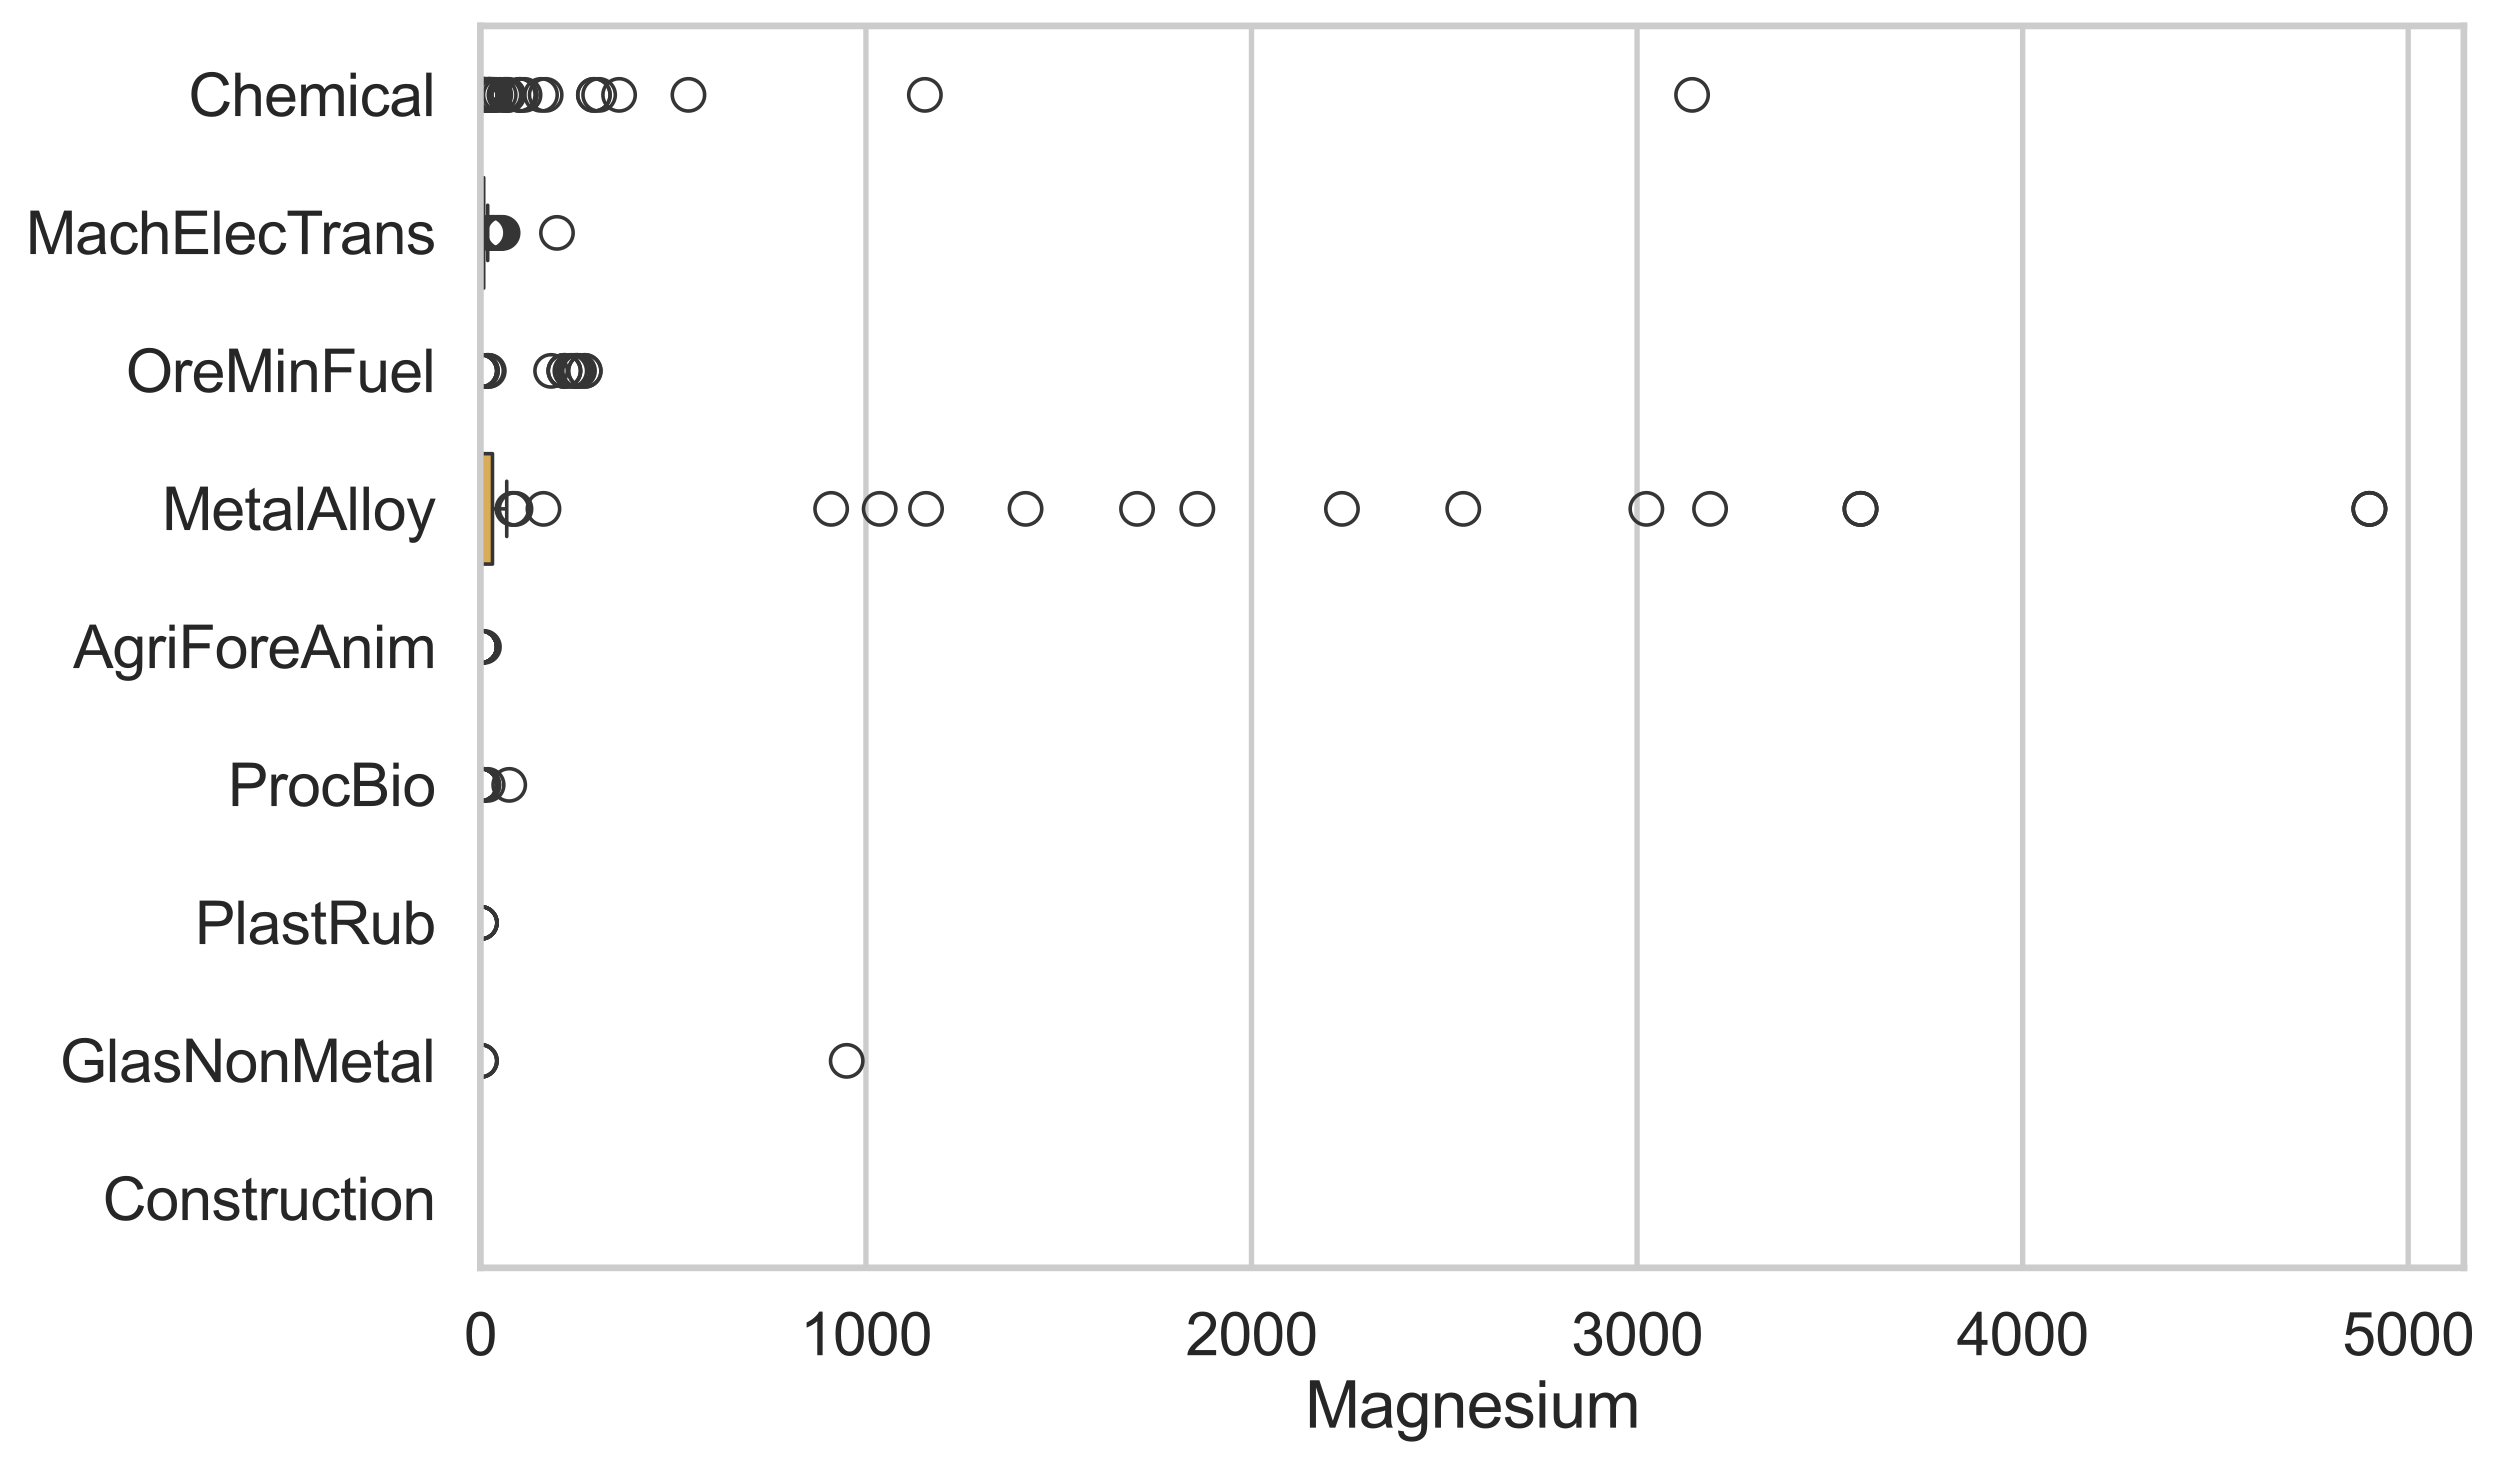 <?xml version="1.0" encoding="utf-8" standalone="no"?>
<!DOCTYPE svg PUBLIC "-//W3C//DTD SVG 1.1//EN"
  "http://www.w3.org/Graphics/SVG/1.1/DTD/svg11.dtd">
<svg xmlns:xlink="http://www.w3.org/1999/xlink" width="695.781pt" height="408.322pt" viewBox="0 0 695.781 408.322" xmlns="http://www.w3.org/2000/svg" version="1.1">
 <defs>
  <style type="text/css">*{stroke-linejoin: round; stroke-linecap: butt}</style>
 </defs>
 <g id="figure_1">
  <g id="patch_1">
   <path d="M 0 408.322 
L 695.781 408.322 
L 695.781 0 
L 0 0 
z
" style="fill: #ffffff"/>
  </g>
  <g id="axes_1">
   <g id="patch_2">
    <path d="M 133.697 352.86 
L 685.729 352.86 
L 685.729 7.2 
L 133.697 7.2 
z
" style="fill: #ffffff"/>
   </g>
   <g id="matplotlib.axis_1">
    <g id="xtick_1">
     <g id="line2d_1">
      <path d="M 133.697 352.86 
L 133.697 7.2 
" clip-path="url(#p4dc72281b5)" style="fill: none; stroke: #cccccc; stroke-width: 1.5; stroke-linecap: round"/>
     </g>
     <g id="text_1">
      <!-- 0 -->
      <g style="fill: #262626" transform="translate(129.109 377.17) scale(0.165 -0.165)">
       <defs>
        <path id="ArialMT-30" d="M 266 2259 
Q 266 3072 433 3567 
Q 600 4063 929 4331 
Q 1259 4600 1759 4600 
Q 2128 4600 2406 4451 
Q 2684 4303 2865 4023 
Q 3047 3744 3150 3342 
Q 3253 2941 3253 2259 
Q 3253 1453 3087 958 
Q 2922 463 2592 192 
Q 2263 -78 1759 -78 
Q 1097 -78 719 397 
Q 266 969 266 2259 
z
M 844 2259 
Q 844 1131 1108 757 
Q 1372 384 1759 384 
Q 2147 384 2411 759 
Q 2675 1134 2675 2259 
Q 2675 3391 2411 3762 
Q 2147 4134 1753 4134 
Q 1366 4134 1134 3806 
Q 844 3388 844 2259 
z
" transform="scale(0.016)"/>
       </defs>
       <use xlink:href="#ArialMT-30"/>
      </g>
     </g>
    </g>
    <g id="xtick_2">
     <g id="line2d_2">
      <path d="M 241.003 352.86 
L 241.003 7.2 
" clip-path="url(#p4dc72281b5)" style="fill: none; stroke: #cccccc; stroke-width: 1.5; stroke-linecap: round"/>
     </g>
     <g id="text_2">
      <!-- 1000 -->
      <g style="fill: #262626" transform="translate(222.652 377.17) scale(0.165 -0.165)">
       <defs>
        <path id="ArialMT-31" d="M 2384 0 
L 1822 0 
L 1822 3584 
Q 1619 3391 1289 3197 
Q 959 3003 697 2906 
L 697 3450 
Q 1169 3672 1522 3987 
Q 1875 4303 2022 4600 
L 2384 4600 
L 2384 0 
z
" transform="scale(0.016)"/>
       </defs>
       <use xlink:href="#ArialMT-31"/>
       <use xlink:href="#ArialMT-30" transform="translate(55.615 0)"/>
       <use xlink:href="#ArialMT-30" transform="translate(111.23 0)"/>
       <use xlink:href="#ArialMT-30" transform="translate(166.846 0)"/>
      </g>
     </g>
    </g>
    <g id="xtick_3">
     <g id="line2d_3">
      <path d="M 348.31 352.86 
L 348.31 7.2 
" clip-path="url(#p4dc72281b5)" style="fill: none; stroke: #cccccc; stroke-width: 1.5; stroke-linecap: round"/>
     </g>
     <g id="text_3">
      <!-- 2000 -->
      <g style="fill: #262626" transform="translate(329.959 377.17) scale(0.165 -0.165)">
       <defs>
        <path id="ArialMT-32" d="M 3222 541 
L 3222 0 
L 194 0 
Q 188 203 259 391 
Q 375 700 629 1000 
Q 884 1300 1366 1694 
Q 2113 2306 2375 2664 
Q 2638 3022 2638 3341 
Q 2638 3675 2398 3904 
Q 2159 4134 1775 4134 
Q 1369 4134 1125 3890 
Q 881 3647 878 3216 
L 300 3275 
Q 359 3922 746 4261 
Q 1134 4600 1788 4600 
Q 2447 4600 2831 4234 
Q 3216 3869 3216 3328 
Q 3216 3053 3103 2787 
Q 2991 2522 2730 2228 
Q 2469 1934 1863 1422 
Q 1356 997 1212 845 
Q 1069 694 975 541 
L 3222 541 
z
" transform="scale(0.016)"/>
       </defs>
       <use xlink:href="#ArialMT-32"/>
       <use xlink:href="#ArialMT-30" transform="translate(55.615 0)"/>
       <use xlink:href="#ArialMT-30" transform="translate(111.23 0)"/>
       <use xlink:href="#ArialMT-30" transform="translate(166.846 0)"/>
      </g>
     </g>
    </g>
    <g id="xtick_4">
     <g id="line2d_4">
      <path d="M 455.616 352.86 
L 455.616 7.2 
" clip-path="url(#p4dc72281b5)" style="fill: none; stroke: #cccccc; stroke-width: 1.5; stroke-linecap: round"/>
     </g>
     <g id="text_4">
      <!-- 3000 -->
      <g style="fill: #262626" transform="translate(437.265 377.17) scale(0.165 -0.165)">
       <defs>
        <path id="ArialMT-33" d="M 269 1209 
L 831 1284 
Q 928 806 1161 595 
Q 1394 384 1728 384 
Q 2125 384 2398 659 
Q 2672 934 2672 1341 
Q 2672 1728 2419 1979 
Q 2166 2231 1775 2231 
Q 1616 2231 1378 2169 
L 1441 2663 
Q 1497 2656 1531 2656 
Q 1891 2656 2178 2843 
Q 2466 3031 2466 3422 
Q 2466 3731 2256 3934 
Q 2047 4138 1716 4138 
Q 1388 4138 1169 3931 
Q 950 3725 888 3313 
L 325 3413 
Q 428 3978 793 4289 
Q 1159 4600 1703 4600 
Q 2078 4600 2393 4439 
Q 2709 4278 2876 4000 
Q 3044 3722 3044 3409 
Q 3044 3113 2884 2869 
Q 2725 2625 2413 2481 
Q 2819 2388 3044 2092 
Q 3269 1797 3269 1353 
Q 3269 753 2831 336 
Q 2394 -81 1725 -81 
Q 1122 -81 723 278 
Q 325 638 269 1209 
z
" transform="scale(0.016)"/>
       </defs>
       <use xlink:href="#ArialMT-33"/>
       <use xlink:href="#ArialMT-30" transform="translate(55.615 0)"/>
       <use xlink:href="#ArialMT-30" transform="translate(111.23 0)"/>
       <use xlink:href="#ArialMT-30" transform="translate(166.846 0)"/>
      </g>
     </g>
    </g>
    <g id="xtick_5">
     <g id="line2d_5">
      <path d="M 562.923 352.86 
L 562.923 7.2 
" clip-path="url(#p4dc72281b5)" style="fill: none; stroke: #cccccc; stroke-width: 1.5; stroke-linecap: round"/>
     </g>
     <g id="text_5">
      <!-- 4000 -->
      <g style="fill: #262626" transform="translate(544.572 377.17) scale(0.165 -0.165)">
       <defs>
        <path id="ArialMT-34" d="M 2069 0 
L 2069 1097 
L 81 1097 
L 81 1613 
L 2172 4581 
L 2631 4581 
L 2631 1613 
L 3250 1613 
L 3250 1097 
L 2631 1097 
L 2631 0 
L 2069 0 
z
M 2069 1613 
L 2069 3678 
L 634 1613 
L 2069 1613 
z
" transform="scale(0.016)"/>
       </defs>
       <use xlink:href="#ArialMT-34"/>
       <use xlink:href="#ArialMT-30" transform="translate(55.615 0)"/>
       <use xlink:href="#ArialMT-30" transform="translate(111.23 0)"/>
       <use xlink:href="#ArialMT-30" transform="translate(166.846 0)"/>
      </g>
     </g>
    </g>
    <g id="xtick_6">
     <g id="line2d_6">
      <path d="M 670.23 352.86 
L 670.23 7.2 
" clip-path="url(#p4dc72281b5)" style="fill: none; stroke: #cccccc; stroke-width: 1.5; stroke-linecap: round"/>
     </g>
     <g id="text_6">
      <!-- 5000 -->
      <g style="fill: #262626" transform="translate(651.878 377.17) scale(0.165 -0.165)">
       <defs>
        <path id="ArialMT-35" d="M 266 1200 
L 856 1250 
Q 922 819 1161 601 
Q 1400 384 1738 384 
Q 2144 384 2425 690 
Q 2706 997 2706 1503 
Q 2706 1984 2436 2262 
Q 2166 2541 1728 2541 
Q 1456 2541 1237 2417 
Q 1019 2294 894 2097 
L 366 2166 
L 809 4519 
L 3088 4519 
L 3088 3981 
L 1259 3981 
L 1013 2750 
Q 1425 3038 1878 3038 
Q 2478 3038 2890 2622 
Q 3303 2206 3303 1553 
Q 3303 931 2941 478 
Q 2500 -78 1738 -78 
Q 1113 -78 717 272 
Q 322 622 266 1200 
z
" transform="scale(0.016)"/>
       </defs>
       <use xlink:href="#ArialMT-35"/>
       <use xlink:href="#ArialMT-30" transform="translate(55.615 0)"/>
       <use xlink:href="#ArialMT-30" transform="translate(111.23 0)"/>
       <use xlink:href="#ArialMT-30" transform="translate(166.846 0)"/>
      </g>
     </g>
    </g>
    <g id="text_7">
     <!-- Magnesium -->
     <g style="fill: #262626" transform="translate(363.196 397.334) scale(0.18 -0.18)">
      <defs>
       <path id="ArialMT-4d" d="M 475 0 
L 475 4581 
L 1388 4581 
L 2472 1338 
Q 2622 884 2691 659 
Q 2769 909 2934 1394 
L 4031 4581 
L 4847 4581 
L 4847 0 
L 4263 0 
L 4263 3834 
L 2931 0 
L 2384 0 
L 1059 3900 
L 1059 0 
L 475 0 
z
" transform="scale(0.016)"/>
       <path id="ArialMT-61" d="M 2588 409 
Q 2275 144 1986 34 
Q 1697 -75 1366 -75 
Q 819 -75 525 192 
Q 231 459 231 875 
Q 231 1119 342 1320 
Q 453 1522 633 1644 
Q 813 1766 1038 1828 
Q 1203 1872 1538 1913 
Q 2219 1994 2541 2106 
Q 2544 2222 2544 2253 
Q 2544 2597 2384 2738 
Q 2169 2928 1744 2928 
Q 1347 2928 1158 2789 
Q 969 2650 878 2297 
L 328 2372 
Q 403 2725 575 2942 
Q 747 3159 1072 3276 
Q 1397 3394 1825 3394 
Q 2250 3394 2515 3294 
Q 2781 3194 2906 3042 
Q 3031 2891 3081 2659 
Q 3109 2516 3109 2141 
L 3109 1391 
Q 3109 606 3145 398 
Q 3181 191 3288 0 
L 2700 0 
Q 2613 175 2588 409 
z
M 2541 1666 
Q 2234 1541 1622 1453 
Q 1275 1403 1131 1340 
Q 988 1278 909 1158 
Q 831 1038 831 891 
Q 831 666 1001 516 
Q 1172 366 1500 366 
Q 1825 366 2078 508 
Q 2331 650 2450 897 
Q 2541 1088 2541 1459 
L 2541 1666 
z
" transform="scale(0.016)"/>
       <path id="ArialMT-67" d="M 319 -275 
L 866 -356 
Q 900 -609 1056 -725 
Q 1266 -881 1628 -881 
Q 2019 -881 2231 -725 
Q 2444 -569 2519 -288 
Q 2563 -116 2559 434 
Q 2191 0 1641 0 
Q 956 0 581 494 
Q 206 988 206 1678 
Q 206 2153 378 2554 
Q 550 2956 876 3175 
Q 1203 3394 1644 3394 
Q 2231 3394 2613 2919 
L 2613 3319 
L 3131 3319 
L 3131 450 
Q 3131 -325 2973 -648 
Q 2816 -972 2473 -1159 
Q 2131 -1347 1631 -1347 
Q 1038 -1347 672 -1080 
Q 306 -813 319 -275 
z
M 784 1719 
Q 784 1066 1043 766 
Q 1303 466 1694 466 
Q 2081 466 2343 764 
Q 2606 1063 2606 1700 
Q 2606 2309 2336 2618 
Q 2066 2928 1684 2928 
Q 1309 2928 1046 2623 
Q 784 2319 784 1719 
z
" transform="scale(0.016)"/>
       <path id="ArialMT-6e" d="M 422 0 
L 422 3319 
L 928 3319 
L 928 2847 
Q 1294 3394 1984 3394 
Q 2284 3394 2536 3286 
Q 2788 3178 2913 3003 
Q 3038 2828 3088 2588 
Q 3119 2431 3119 2041 
L 3119 0 
L 2556 0 
L 2556 2019 
Q 2556 2363 2490 2533 
Q 2425 2703 2258 2804 
Q 2091 2906 1866 2906 
Q 1506 2906 1245 2678 
Q 984 2450 984 1813 
L 984 0 
L 422 0 
z
" transform="scale(0.016)"/>
       <path id="ArialMT-65" d="M 2694 1069 
L 3275 997 
Q 3138 488 2766 206 
Q 2394 -75 1816 -75 
Q 1088 -75 661 373 
Q 234 822 234 1631 
Q 234 2469 665 2931 
Q 1097 3394 1784 3394 
Q 2450 3394 2872 2941 
Q 3294 2488 3294 1666 
Q 3294 1616 3291 1516 
L 816 1516 
Q 847 969 1125 678 
Q 1403 388 1819 388 
Q 2128 388 2347 550 
Q 2566 713 2694 1069 
z
M 847 1978 
L 2700 1978 
Q 2663 2397 2488 2606 
Q 2219 2931 1791 2931 
Q 1403 2931 1139 2672 
Q 875 2413 847 1978 
z
" transform="scale(0.016)"/>
       <path id="ArialMT-73" d="M 197 991 
L 753 1078 
Q 800 744 1014 566 
Q 1228 388 1613 388 
Q 2000 388 2187 545 
Q 2375 703 2375 916 
Q 2375 1106 2209 1216 
Q 2094 1291 1634 1406 
Q 1016 1563 777 1677 
Q 538 1791 414 1992 
Q 291 2194 291 2438 
Q 291 2659 392 2848 
Q 494 3038 669 3163 
Q 800 3259 1026 3326 
Q 1253 3394 1513 3394 
Q 1903 3394 2198 3281 
Q 2494 3169 2634 2976 
Q 2775 2784 2828 2463 
L 2278 2388 
Q 2241 2644 2061 2787 
Q 1881 2931 1553 2931 
Q 1166 2931 1000 2803 
Q 834 2675 834 2503 
Q 834 2394 903 2306 
Q 972 2216 1119 2156 
Q 1203 2125 1616 2013 
Q 2213 1853 2448 1751 
Q 2684 1650 2818 1456 
Q 2953 1263 2953 975 
Q 2953 694 2789 445 
Q 2625 197 2315 61 
Q 2006 -75 1616 -75 
Q 969 -75 630 194 
Q 291 463 197 991 
z
" transform="scale(0.016)"/>
       <path id="ArialMT-69" d="M 425 3934 
L 425 4581 
L 988 4581 
L 988 3934 
L 425 3934 
z
M 425 0 
L 425 3319 
L 988 3319 
L 988 0 
L 425 0 
z
" transform="scale(0.016)"/>
       <path id="ArialMT-75" d="M 2597 0 
L 2597 488 
Q 2209 -75 1544 -75 
Q 1250 -75 995 37 
Q 741 150 617 320 
Q 494 491 444 738 
Q 409 903 409 1263 
L 409 3319 
L 972 3319 
L 972 1478 
Q 972 1038 1006 884 
Q 1059 663 1231 536 
Q 1403 409 1656 409 
Q 1909 409 2131 539 
Q 2353 669 2445 892 
Q 2538 1116 2538 1541 
L 2538 3319 
L 3100 3319 
L 3100 0 
L 2597 0 
z
" transform="scale(0.016)"/>
       <path id="ArialMT-6d" d="M 422 0 
L 422 3319 
L 925 3319 
L 925 2853 
Q 1081 3097 1340 3245 
Q 1600 3394 1931 3394 
Q 2300 3394 2536 3241 
Q 2772 3088 2869 2813 
Q 3263 3394 3894 3394 
Q 4388 3394 4653 3120 
Q 4919 2847 4919 2278 
L 4919 0 
L 4359 0 
L 4359 2091 
Q 4359 2428 4304 2576 
Q 4250 2725 4106 2815 
Q 3963 2906 3769 2906 
Q 3419 2906 3187 2673 
Q 2956 2441 2956 1928 
L 2956 0 
L 2394 0 
L 2394 2156 
Q 2394 2531 2256 2718 
Q 2119 2906 1806 2906 
Q 1569 2906 1367 2781 
Q 1166 2656 1075 2415 
Q 984 2175 984 1722 
L 984 0 
L 422 0 
z
" transform="scale(0.016)"/>
      </defs>
      <use xlink:href="#ArialMT-4d"/>
      <use xlink:href="#ArialMT-61" transform="translate(83.301 0)"/>
      <use xlink:href="#ArialMT-67" transform="translate(138.916 0)"/>
      <use xlink:href="#ArialMT-6e" transform="translate(194.531 0)"/>
      <use xlink:href="#ArialMT-65" transform="translate(250.146 0)"/>
      <use xlink:href="#ArialMT-73" transform="translate(305.762 0)"/>
      <use xlink:href="#ArialMT-69" transform="translate(355.762 0)"/>
      <use xlink:href="#ArialMT-75" transform="translate(377.979 0)"/>
      <use xlink:href="#ArialMT-6d" transform="translate(433.594 0)"/>
     </g>
    </g>
   </g>
   <g id="matplotlib.axis_2">
    <g id="ytick_1">
     <g id="text_8">
      <!-- Chemical -->
      <g style="fill: #262626" transform="translate(52.428 32.309) scale(0.165 -0.165)">
       <defs>
        <path id="ArialMT-43" d="M 3763 1606 
L 4369 1453 
Q 4178 706 3683 314 
Q 3188 -78 2472 -78 
Q 1731 -78 1267 223 
Q 803 525 561 1097 
Q 319 1669 319 2325 
Q 319 3041 592 3573 
Q 866 4106 1370 4382 
Q 1875 4659 2481 4659 
Q 3169 4659 3637 4309 
Q 4106 3959 4291 3325 
L 3694 3184 
Q 3534 3684 3231 3912 
Q 2928 4141 2469 4141 
Q 1941 4141 1586 3887 
Q 1231 3634 1087 3207 
Q 944 2781 944 2328 
Q 944 1744 1114 1308 
Q 1284 872 1643 656 
Q 2003 441 2422 441 
Q 2931 441 3284 734 
Q 3638 1028 3763 1606 
z
" transform="scale(0.016)"/>
        <path id="ArialMT-68" d="M 422 0 
L 422 4581 
L 984 4581 
L 984 2938 
Q 1378 3394 1978 3394 
Q 2347 3394 2619 3248 
Q 2891 3103 3008 2847 
Q 3125 2591 3125 2103 
L 3125 0 
L 2563 0 
L 2563 2103 
Q 2563 2525 2380 2717 
Q 2197 2909 1863 2909 
Q 1613 2909 1392 2779 
Q 1172 2650 1078 2428 
Q 984 2206 984 1816 
L 984 0 
L 422 0 
z
" transform="scale(0.016)"/>
        <path id="ArialMT-63" d="M 2588 1216 
L 3141 1144 
Q 3050 572 2676 248 
Q 2303 -75 1759 -75 
Q 1078 -75 664 370 
Q 250 816 250 1647 
Q 250 2184 428 2587 
Q 606 2991 970 3192 
Q 1334 3394 1763 3394 
Q 2303 3394 2647 3120 
Q 2991 2847 3088 2344 
L 2541 2259 
Q 2463 2594 2264 2762 
Q 2066 2931 1784 2931 
Q 1359 2931 1093 2626 
Q 828 2322 828 1663 
Q 828 994 1084 691 
Q 1341 388 1753 388 
Q 2084 388 2306 591 
Q 2528 794 2588 1216 
z
" transform="scale(0.016)"/>
        <path id="ArialMT-6c" d="M 409 0 
L 409 4581 
L 972 4581 
L 972 0 
L 409 0 
z
" transform="scale(0.016)"/>
       </defs>
       <use xlink:href="#ArialMT-43"/>
       <use xlink:href="#ArialMT-68" transform="translate(72.217 0)"/>
       <use xlink:href="#ArialMT-65" transform="translate(127.832 0)"/>
       <use xlink:href="#ArialMT-6d" transform="translate(183.447 0)"/>
       <use xlink:href="#ArialMT-69" transform="translate(266.748 0)"/>
       <use xlink:href="#ArialMT-63" transform="translate(288.965 0)"/>
       <use xlink:href="#ArialMT-61" transform="translate(338.965 0)"/>
       <use xlink:href="#ArialMT-6c" transform="translate(394.58 0)"/>
      </g>
     </g>
    </g>
    <g id="ytick_2">
     <g id="text_9">
      <!-- MachElecTrans -->
      <g style="fill: #262626" transform="translate(7.2 70.715) scale(0.165 -0.165)">
       <defs>
        <path id="ArialMT-45" d="M 506 0 
L 506 4581 
L 3819 4581 
L 3819 4041 
L 1113 4041 
L 1113 2638 
L 3647 2638 
L 3647 2100 
L 1113 2100 
L 1113 541 
L 3925 541 
L 3925 0 
L 506 0 
z
" transform="scale(0.016)"/>
        <path id="ArialMT-54" d="M 1659 0 
L 1659 4041 
L 150 4041 
L 150 4581 
L 3781 4581 
L 3781 4041 
L 2266 4041 
L 2266 0 
L 1659 0 
z
" transform="scale(0.016)"/>
        <path id="ArialMT-72" d="M 416 0 
L 416 3319 
L 922 3319 
L 922 2816 
Q 1116 3169 1280 3281 
Q 1444 3394 1641 3394 
Q 1925 3394 2219 3213 
L 2025 2691 
Q 1819 2813 1613 2813 
Q 1428 2813 1281 2702 
Q 1134 2591 1072 2394 
Q 978 2094 978 1738 
L 978 0 
L 416 0 
z
" transform="scale(0.016)"/>
       </defs>
       <use xlink:href="#ArialMT-4d"/>
       <use xlink:href="#ArialMT-61" transform="translate(83.301 0)"/>
       <use xlink:href="#ArialMT-63" transform="translate(138.916 0)"/>
       <use xlink:href="#ArialMT-68" transform="translate(188.916 0)"/>
       <use xlink:href="#ArialMT-45" transform="translate(244.531 0)"/>
       <use xlink:href="#ArialMT-6c" transform="translate(311.23 0)"/>
       <use xlink:href="#ArialMT-65" transform="translate(333.447 0)"/>
       <use xlink:href="#ArialMT-63" transform="translate(389.062 0)"/>
       <use xlink:href="#ArialMT-54" transform="translate(439.062 0)"/>
       <use xlink:href="#ArialMT-72" transform="translate(496.396 0)"/>
       <use xlink:href="#ArialMT-61" transform="translate(529.697 0)"/>
       <use xlink:href="#ArialMT-6e" transform="translate(585.312 0)"/>
       <use xlink:href="#ArialMT-73" transform="translate(640.928 0)"/>
      </g>
     </g>
    </g>
    <g id="ytick_3">
     <g id="text_10">
      <!-- OreMinFuel -->
      <g style="fill: #262626" transform="translate(35.013 109.122) scale(0.165 -0.165)">
       <defs>
        <path id="ArialMT-4f" d="M 309 2231 
Q 309 3372 921 4017 
Q 1534 4663 2503 4663 
Q 3138 4663 3647 4359 
Q 4156 4056 4423 3514 
Q 4691 2972 4691 2284 
Q 4691 1588 4409 1038 
Q 4128 488 3612 205 
Q 3097 -78 2500 -78 
Q 1853 -78 1343 234 
Q 834 547 571 1087 
Q 309 1628 309 2231 
z
M 934 2222 
Q 934 1394 1379 917 
Q 1825 441 2497 441 
Q 3181 441 3623 922 
Q 4066 1403 4066 2288 
Q 4066 2847 3877 3264 
Q 3688 3681 3323 3911 
Q 2959 4141 2506 4141 
Q 1863 4141 1398 3698 
Q 934 3256 934 2222 
z
" transform="scale(0.016)"/>
        <path id="ArialMT-46" d="M 525 0 
L 525 4581 
L 3616 4581 
L 3616 4041 
L 1131 4041 
L 1131 2622 
L 3281 2622 
L 3281 2081 
L 1131 2081 
L 1131 0 
L 525 0 
z
" transform="scale(0.016)"/>
       </defs>
       <use xlink:href="#ArialMT-4f"/>
       <use xlink:href="#ArialMT-72" transform="translate(77.783 0)"/>
       <use xlink:href="#ArialMT-65" transform="translate(111.084 0)"/>
       <use xlink:href="#ArialMT-4d" transform="translate(166.699 0)"/>
       <use xlink:href="#ArialMT-69" transform="translate(250 0)"/>
       <use xlink:href="#ArialMT-6e" transform="translate(272.217 0)"/>
       <use xlink:href="#ArialMT-46" transform="translate(327.832 0)"/>
       <use xlink:href="#ArialMT-75" transform="translate(388.916 0)"/>
       <use xlink:href="#ArialMT-65" transform="translate(444.531 0)"/>
       <use xlink:href="#ArialMT-6c" transform="translate(500.146 0)"/>
      </g>
     </g>
    </g>
    <g id="ytick_4">
     <g id="text_11">
      <!-- MetalAlloy -->
      <g style="fill: #262626" transform="translate(45.088 147.529) scale(0.165 -0.165)">
       <defs>
        <path id="ArialMT-74" d="M 1650 503 
L 1731 6 
Q 1494 -44 1306 -44 
Q 1000 -44 831 53 
Q 663 150 594 308 
Q 525 466 525 972 
L 525 2881 
L 113 2881 
L 113 3319 
L 525 3319 
L 525 4141 
L 1084 4478 
L 1084 3319 
L 1650 3319 
L 1650 2881 
L 1084 2881 
L 1084 941 
Q 1084 700 1114 631 
Q 1144 563 1211 522 
Q 1278 481 1403 481 
Q 1497 481 1650 503 
z
" transform="scale(0.016)"/>
        <path id="ArialMT-41" d="M -9 0 
L 1750 4581 
L 2403 4581 
L 4278 0 
L 3588 0 
L 3053 1388 
L 1138 1388 
L 634 0 
L -9 0 
z
M 1313 1881 
L 2866 1881 
L 2388 3150 
Q 2169 3728 2063 4100 
Q 1975 3659 1816 3225 
L 1313 1881 
z
" transform="scale(0.016)"/>
        <path id="ArialMT-6f" d="M 213 1659 
Q 213 2581 725 3025 
Q 1153 3394 1769 3394 
Q 2453 3394 2887 2945 
Q 3322 2497 3322 1706 
Q 3322 1066 3130 698 
Q 2938 331 2570 128 
Q 2203 -75 1769 -75 
Q 1072 -75 642 372 
Q 213 819 213 1659 
z
M 791 1659 
Q 791 1022 1069 705 
Q 1347 388 1769 388 
Q 2188 388 2466 706 
Q 2744 1025 2744 1678 
Q 2744 2294 2464 2611 
Q 2184 2928 1769 2928 
Q 1347 2928 1069 2612 
Q 791 2297 791 1659 
z
" transform="scale(0.016)"/>
        <path id="ArialMT-79" d="M 397 -1278 
L 334 -750 
Q 519 -800 656 -800 
Q 844 -800 956 -737 
Q 1069 -675 1141 -563 
Q 1194 -478 1313 -144 
Q 1328 -97 1363 -6 
L 103 3319 
L 709 3319 
L 1400 1397 
Q 1534 1031 1641 628 
Q 1738 1016 1872 1384 
L 2581 3319 
L 3144 3319 
L 1881 -56 
Q 1678 -603 1566 -809 
Q 1416 -1088 1222 -1217 
Q 1028 -1347 759 -1347 
Q 597 -1347 397 -1278 
z
" transform="scale(0.016)"/>
       </defs>
       <use xlink:href="#ArialMT-4d"/>
       <use xlink:href="#ArialMT-65" transform="translate(83.301 0)"/>
       <use xlink:href="#ArialMT-74" transform="translate(138.916 0)"/>
       <use xlink:href="#ArialMT-61" transform="translate(166.699 0)"/>
       <use xlink:href="#ArialMT-6c" transform="translate(222.314 0)"/>
       <use xlink:href="#ArialMT-41" transform="translate(244.531 0)"/>
       <use xlink:href="#ArialMT-6c" transform="translate(311.23 0)"/>
       <use xlink:href="#ArialMT-6c" transform="translate(333.447 0)"/>
       <use xlink:href="#ArialMT-6f" transform="translate(355.664 0)"/>
       <use xlink:href="#ArialMT-79" transform="translate(411.279 0)"/>
      </g>
     </g>
    </g>
    <g id="ytick_5">
     <g id="text_12">
      <!-- AgriForeAnim -->
      <g style="fill: #262626" transform="translate(20.341 185.935) scale(0.165 -0.165)">
       <use xlink:href="#ArialMT-41"/>
       <use xlink:href="#ArialMT-67" transform="translate(66.699 0)"/>
       <use xlink:href="#ArialMT-72" transform="translate(122.314 0)"/>
       <use xlink:href="#ArialMT-69" transform="translate(155.615 0)"/>
       <use xlink:href="#ArialMT-46" transform="translate(177.832 0)"/>
       <use xlink:href="#ArialMT-6f" transform="translate(238.916 0)"/>
       <use xlink:href="#ArialMT-72" transform="translate(294.531 0)"/>
       <use xlink:href="#ArialMT-65" transform="translate(327.832 0)"/>
       <use xlink:href="#ArialMT-41" transform="translate(383.447 0)"/>
       <use xlink:href="#ArialMT-6e" transform="translate(450.146 0)"/>
       <use xlink:href="#ArialMT-69" transform="translate(505.762 0)"/>
       <use xlink:href="#ArialMT-6d" transform="translate(527.979 0)"/>
      </g>
     </g>
    </g>
    <g id="ytick_6">
     <g id="text_13">
      <!-- ProcBio -->
      <g style="fill: #262626" transform="translate(63.424 224.342) scale(0.165 -0.165)">
       <defs>
        <path id="ArialMT-50" d="M 494 0 
L 494 4581 
L 2222 4581 
Q 2678 4581 2919 4538 
Q 3256 4481 3484 4323 
Q 3713 4166 3852 3881 
Q 3991 3597 3991 3256 
Q 3991 2672 3619 2267 
Q 3247 1863 2275 1863 
L 1100 1863 
L 1100 0 
L 494 0 
z
M 1100 2403 
L 2284 2403 
Q 2872 2403 3119 2622 
Q 3366 2841 3366 3238 
Q 3366 3525 3220 3729 
Q 3075 3934 2838 4000 
Q 2684 4041 2272 4041 
L 1100 4041 
L 1100 2403 
z
" transform="scale(0.016)"/>
        <path id="ArialMT-42" d="M 469 0 
L 469 4581 
L 2188 4581 
Q 2713 4581 3030 4442 
Q 3347 4303 3526 4014 
Q 3706 3725 3706 3409 
Q 3706 3116 3547 2856 
Q 3388 2597 3066 2438 
Q 3481 2316 3704 2022 
Q 3928 1728 3928 1328 
Q 3928 1006 3792 729 
Q 3656 453 3456 303 
Q 3256 153 2954 76 
Q 2653 0 2216 0 
L 469 0 
z
M 1075 2656 
L 2066 2656 
Q 2469 2656 2644 2709 
Q 2875 2778 2992 2937 
Q 3109 3097 3109 3338 
Q 3109 3566 3000 3739 
Q 2891 3913 2687 3977 
Q 2484 4041 1991 4041 
L 1075 4041 
L 1075 2656 
z
M 1075 541 
L 2216 541 
Q 2509 541 2628 563 
Q 2838 600 2978 687 
Q 3119 775 3209 942 
Q 3300 1109 3300 1328 
Q 3300 1584 3169 1773 
Q 3038 1963 2805 2039 
Q 2572 2116 2134 2116 
L 1075 2116 
L 1075 541 
z
" transform="scale(0.016)"/>
       </defs>
       <use xlink:href="#ArialMT-50"/>
       <use xlink:href="#ArialMT-72" transform="translate(66.699 0)"/>
       <use xlink:href="#ArialMT-6f" transform="translate(100 0)"/>
       <use xlink:href="#ArialMT-63" transform="translate(155.615 0)"/>
       <use xlink:href="#ArialMT-42" transform="translate(205.615 0)"/>
       <use xlink:href="#ArialMT-69" transform="translate(272.314 0)"/>
       <use xlink:href="#ArialMT-6f" transform="translate(294.531 0)"/>
      </g>
     </g>
    </g>
    <g id="ytick_7">
     <g id="text_14">
      <!-- PlastRub -->
      <g style="fill: #262626" transform="translate(54.248 262.749) scale(0.165 -0.165)">
       <defs>
        <path id="ArialMT-52" d="M 503 0 
L 503 4581 
L 2534 4581 
Q 3147 4581 3465 4457 
Q 3784 4334 3975 4021 
Q 4166 3709 4166 3331 
Q 4166 2844 3850 2509 
Q 3534 2175 2875 2084 
Q 3116 1969 3241 1856 
Q 3506 1613 3744 1247 
L 4541 0 
L 3778 0 
L 3172 953 
Q 2906 1366 2734 1584 
Q 2563 1803 2427 1890 
Q 2291 1978 2150 2013 
Q 2047 2034 1813 2034 
L 1109 2034 
L 1109 0 
L 503 0 
z
M 1109 2559 
L 2413 2559 
Q 2828 2559 3062 2645 
Q 3297 2731 3419 2920 
Q 3541 3109 3541 3331 
Q 3541 3656 3305 3865 
Q 3069 4075 2559 4075 
L 1109 4075 
L 1109 2559 
z
" transform="scale(0.016)"/>
        <path id="ArialMT-62" d="M 941 0 
L 419 0 
L 419 4581 
L 981 4581 
L 981 2947 
Q 1338 3394 1891 3394 
Q 2197 3394 2470 3270 
Q 2744 3147 2920 2923 
Q 3097 2700 3197 2384 
Q 3297 2069 3297 1709 
Q 3297 856 2875 390 
Q 2453 -75 1863 -75 
Q 1275 -75 941 416 
L 941 0 
z
M 934 1684 
Q 934 1088 1097 822 
Q 1363 388 1816 388 
Q 2184 388 2453 708 
Q 2722 1028 2722 1663 
Q 2722 2313 2464 2622 
Q 2206 2931 1841 2931 
Q 1472 2931 1203 2611 
Q 934 2291 934 1684 
z
" transform="scale(0.016)"/>
       </defs>
       <use xlink:href="#ArialMT-50"/>
       <use xlink:href="#ArialMT-6c" transform="translate(66.699 0)"/>
       <use xlink:href="#ArialMT-61" transform="translate(88.916 0)"/>
       <use xlink:href="#ArialMT-73" transform="translate(144.531 0)"/>
       <use xlink:href="#ArialMT-74" transform="translate(194.531 0)"/>
       <use xlink:href="#ArialMT-52" transform="translate(222.314 0)"/>
       <use xlink:href="#ArialMT-75" transform="translate(294.531 0)"/>
       <use xlink:href="#ArialMT-62" transform="translate(350.146 0)"/>
      </g>
     </g>
    </g>
    <g id="ytick_8">
     <g id="text_15">
      <!-- GlasNonMetal -->
      <g style="fill: #262626" transform="translate(16.659 301.155) scale(0.165 -0.165)">
       <defs>
        <path id="ArialMT-47" d="M 2638 1797 
L 2638 2334 
L 4578 2338 
L 4578 638 
Q 4131 281 3656 101 
Q 3181 -78 2681 -78 
Q 2006 -78 1454 211 
Q 903 500 622 1047 
Q 341 1594 341 2269 
Q 341 2938 620 3517 
Q 900 4097 1425 4378 
Q 1950 4659 2634 4659 
Q 3131 4659 3532 4498 
Q 3934 4338 4162 4050 
Q 4391 3763 4509 3300 
L 3963 3150 
Q 3859 3500 3706 3700 
Q 3553 3900 3268 4020 
Q 2984 4141 2638 4141 
Q 2222 4141 1919 4014 
Q 1616 3888 1430 3681 
Q 1244 3475 1141 3228 
Q 966 2803 966 2306 
Q 966 1694 1177 1281 
Q 1388 869 1791 669 
Q 2194 469 2647 469 
Q 3041 469 3416 620 
Q 3791 772 3984 944 
L 3984 1797 
L 2638 1797 
z
" transform="scale(0.016)"/>
        <path id="ArialMT-4e" d="M 488 0 
L 488 4581 
L 1109 4581 
L 3516 984 
L 3516 4581 
L 4097 4581 
L 4097 0 
L 3475 0 
L 1069 3600 
L 1069 0 
L 488 0 
z
" transform="scale(0.016)"/>
       </defs>
       <use xlink:href="#ArialMT-47"/>
       <use xlink:href="#ArialMT-6c" transform="translate(77.783 0)"/>
       <use xlink:href="#ArialMT-61" transform="translate(100 0)"/>
       <use xlink:href="#ArialMT-73" transform="translate(155.615 0)"/>
       <use xlink:href="#ArialMT-4e" transform="translate(205.615 0)"/>
       <use xlink:href="#ArialMT-6f" transform="translate(277.832 0)"/>
       <use xlink:href="#ArialMT-6e" transform="translate(333.447 0)"/>
       <use xlink:href="#ArialMT-4d" transform="translate(389.062 0)"/>
       <use xlink:href="#ArialMT-65" transform="translate(472.363 0)"/>
       <use xlink:href="#ArialMT-74" transform="translate(527.979 0)"/>
       <use xlink:href="#ArialMT-61" transform="translate(555.762 0)"/>
       <use xlink:href="#ArialMT-6c" transform="translate(611.377 0)"/>
      </g>
     </g>
    </g>
    <g id="ytick_9">
     <g id="text_16">
      <!-- Construction -->
      <g style="fill: #262626" transform="translate(28.575 339.562) scale(0.165 -0.165)">
       <use xlink:href="#ArialMT-43"/>
       <use xlink:href="#ArialMT-6f" transform="translate(72.217 0)"/>
       <use xlink:href="#ArialMT-6e" transform="translate(127.832 0)"/>
       <use xlink:href="#ArialMT-73" transform="translate(183.447 0)"/>
       <use xlink:href="#ArialMT-74" transform="translate(233.447 0)"/>
       <use xlink:href="#ArialMT-72" transform="translate(261.23 0)"/>
       <use xlink:href="#ArialMT-75" transform="translate(294.531 0)"/>
       <use xlink:href="#ArialMT-63" transform="translate(350.146 0)"/>
       <use xlink:href="#ArialMT-74" transform="translate(400.146 0)"/>
       <use xlink:href="#ArialMT-69" transform="translate(427.93 0)"/>
       <use xlink:href="#ArialMT-6f" transform="translate(450.146 0)"/>
       <use xlink:href="#ArialMT-6e" transform="translate(505.762 0)"/>
      </g>
     </g>
    </g>
   </g>
   <g id="patch_3">
    <path d="M 133.709 11.041 
L 133.709 41.766 
L 133.747 41.766 
L 133.747 11.041 
L 133.709 11.041 
z
" clip-path="url(#p4dc72281b5)" style="fill: #ca74db; stroke: #353535; stroke-linejoin: miter"/>
   </g>
   <g id="line2d_7">
    <path d="M 133.709 26.403 
L 133.697 26.403 
" clip-path="url(#p4dc72281b5)" style="fill: none; stroke: #353535"/>
   </g>
   <g id="line2d_8">
    <path d="M 133.747 26.403 
L 133.804 26.403 
" clip-path="url(#p4dc72281b5)" style="fill: none; stroke: #353535"/>
   </g>
   <g id="line2d_9">
    <path d="M 133.697 18.722 
L 133.697 34.085 
" clip-path="url(#p4dc72281b5)" style="fill: none; stroke: #353535; stroke-linecap: round"/>
   </g>
   <g id="line2d_10">
    <path d="M 133.804 18.722 
L 133.804 34.085 
" clip-path="url(#p4dc72281b5)" style="fill: none; stroke: #353535; stroke-linecap: round"/>
   </g>
   <g id="line2d_11">
    <defs>
     <path id="me78ebfa76e" d="M 0 4.5 
C 1.193 4.5 2.338 4.026 3.182 3.182 
C 4.026 2.338 4.5 1.193 4.5 0 
C 4.5 -1.193 4.026 -2.338 3.182 -3.182 
C 2.338 -4.026 1.193 -4.5 0 -4.5 
C -1.193 -4.5 -2.338 -4.026 -3.182 -3.182 
C -4.026 -2.338 -4.5 -1.193 -4.5 0 
C -4.5 1.193 -4.026 2.338 -3.182 3.182 
C -2.338 4.026 -1.193 4.5 0 4.5 
z
" style="stroke: #353535"/>
    </defs>
    <g clip-path="url(#p4dc72281b5)">
     <use xlink:href="#me78ebfa76e" x="137.844" y="26.403" style="fill-opacity: 0; stroke: #353535"/>
     <use xlink:href="#me78ebfa76e" x="133.828" y="26.403" style="fill-opacity: 0; stroke: #353535"/>
     <use xlink:href="#me78ebfa76e" x="133.882" y="26.403" style="fill-opacity: 0; stroke: #353535"/>
     <use xlink:href="#me78ebfa76e" x="172.3" y="26.403" style="fill-opacity: 0; stroke: #353535"/>
     <use xlink:href="#me78ebfa76e" x="136.12" y="26.403" style="fill-opacity: 0; stroke: #353535"/>
     <use xlink:href="#me78ebfa76e" x="136.735" y="26.403" style="fill-opacity: 0; stroke: #353535"/>
     <use xlink:href="#me78ebfa76e" x="133.834" y="26.403" style="fill-opacity: 0; stroke: #353535"/>
     <use xlink:href="#me78ebfa76e" x="133.849" y="26.403" style="fill-opacity: 0; stroke: #353535"/>
     <use xlink:href="#me78ebfa76e" x="145.987" y="26.403" style="fill-opacity: 0; stroke: #353535"/>
     <use xlink:href="#me78ebfa76e" x="133.838" y="26.403" style="fill-opacity: 0; stroke: #353535"/>
     <use xlink:href="#me78ebfa76e" x="133.812" y="26.403" style="fill-opacity: 0; stroke: #353535"/>
     <use xlink:href="#me78ebfa76e" x="134.236" y="26.403" style="fill-opacity: 0; stroke: #353535"/>
     <use xlink:href="#me78ebfa76e" x="134.189" y="26.403" style="fill-opacity: 0; stroke: #353535"/>
     <use xlink:href="#me78ebfa76e" x="136.22" y="26.403" style="fill-opacity: 0; stroke: #353535"/>
     <use xlink:href="#me78ebfa76e" x="134.059" y="26.403" style="fill-opacity: 0; stroke: #353535"/>
     <use xlink:href="#me78ebfa76e" x="165.29" y="26.403" style="fill-opacity: 0; stroke: #353535"/>
     <use xlink:href="#me78ebfa76e" x="133.947" y="26.403" style="fill-opacity: 0; stroke: #353535"/>
     <use xlink:href="#me78ebfa76e" x="134.004" y="26.403" style="fill-opacity: 0; stroke: #353535"/>
     <use xlink:href="#me78ebfa76e" x="133.866" y="26.403" style="fill-opacity: 0; stroke: #353535"/>
     <use xlink:href="#me78ebfa76e" x="134.107" y="26.403" style="fill-opacity: 0; stroke: #353535"/>
     <use xlink:href="#me78ebfa76e" x="257.405" y="26.403" style="fill-opacity: 0; stroke: #353535"/>
     <use xlink:href="#me78ebfa76e" x="133.808" y="26.403" style="fill-opacity: 0; stroke: #353535"/>
     <use xlink:href="#me78ebfa76e" x="133.81" y="26.403" style="fill-opacity: 0; stroke: #353535"/>
     <use xlink:href="#me78ebfa76e" x="141.272" y="26.403" style="fill-opacity: 0; stroke: #353535"/>
     <use xlink:href="#me78ebfa76e" x="133.937" y="26.403" style="fill-opacity: 0; stroke: #353535"/>
     <use xlink:href="#me78ebfa76e" x="139.091" y="26.403" style="fill-opacity: 0; stroke: #353535"/>
     <use xlink:href="#me78ebfa76e" x="135.613" y="26.403" style="fill-opacity: 0; stroke: #353535"/>
     <use xlink:href="#me78ebfa76e" x="133.811" y="26.403" style="fill-opacity: 0; stroke: #353535"/>
     <use xlink:href="#me78ebfa76e" x="133.806" y="26.403" style="fill-opacity: 0; stroke: #353535"/>
     <use xlink:href="#me78ebfa76e" x="134.573" y="26.403" style="fill-opacity: 0; stroke: #353535"/>
     <use xlink:href="#me78ebfa76e" x="151.868" y="26.403" style="fill-opacity: 0; stroke: #353535"/>
     <use xlink:href="#me78ebfa76e" x="133.881" y="26.403" style="fill-opacity: 0; stroke: #353535"/>
     <use xlink:href="#me78ebfa76e" x="134.522" y="26.403" style="fill-opacity: 0; stroke: #353535"/>
     <use xlink:href="#me78ebfa76e" x="133.817" y="26.403" style="fill-opacity: 0; stroke: #353535"/>
     <use xlink:href="#me78ebfa76e" x="133.808" y="26.403" style="fill-opacity: 0; stroke: #353535"/>
     <use xlink:href="#me78ebfa76e" x="133.9" y="26.403" style="fill-opacity: 0; stroke: #353535"/>
     <use xlink:href="#me78ebfa76e" x="135.765" y="26.403" style="fill-opacity: 0; stroke: #353535"/>
     <use xlink:href="#me78ebfa76e" x="134.066" y="26.403" style="fill-opacity: 0; stroke: #353535"/>
     <use xlink:href="#me78ebfa76e" x="133.94" y="26.403" style="fill-opacity: 0; stroke: #353535"/>
     <use xlink:href="#me78ebfa76e" x="134.939" y="26.403" style="fill-opacity: 0; stroke: #353535"/>
     <use xlink:href="#me78ebfa76e" x="137.373" y="26.403" style="fill-opacity: 0; stroke: #353535"/>
     <use xlink:href="#me78ebfa76e" x="133.811" y="26.403" style="fill-opacity: 0; stroke: #353535"/>
     <use xlink:href="#me78ebfa76e" x="144.406" y="26.403" style="fill-opacity: 0; stroke: #353535"/>
     <use xlink:href="#me78ebfa76e" x="166.75" y="26.403" style="fill-opacity: 0; stroke: #353535"/>
     <use xlink:href="#me78ebfa76e" x="144.965" y="26.403" style="fill-opacity: 0; stroke: #353535"/>
     <use xlink:href="#me78ebfa76e" x="134.582" y="26.403" style="fill-opacity: 0; stroke: #353535"/>
     <use xlink:href="#me78ebfa76e" x="134.965" y="26.403" style="fill-opacity: 0; stroke: #353535"/>
     <use xlink:href="#me78ebfa76e" x="136.628" y="26.403" style="fill-opacity: 0; stroke: #353535"/>
     <use xlink:href="#me78ebfa76e" x="144.791" y="26.403" style="fill-opacity: 0; stroke: #353535"/>
     <use xlink:href="#me78ebfa76e" x="134.123" y="26.403" style="fill-opacity: 0; stroke: #353535"/>
     <use xlink:href="#me78ebfa76e" x="134.116" y="26.403" style="fill-opacity: 0; stroke: #353535"/>
     <use xlink:href="#me78ebfa76e" x="134.625" y="26.403" style="fill-opacity: 0; stroke: #353535"/>
     <use xlink:href="#me78ebfa76e" x="140.571" y="26.403" style="fill-opacity: 0; stroke: #353535"/>
     <use xlink:href="#me78ebfa76e" x="136.256" y="26.403" style="fill-opacity: 0; stroke: #353535"/>
     <use xlink:href="#me78ebfa76e" x="134.131" y="26.403" style="fill-opacity: 0; stroke: #353535"/>
     <use xlink:href="#me78ebfa76e" x="133.806" y="26.403" style="fill-opacity: 0; stroke: #353535"/>
     <use xlink:href="#me78ebfa76e" x="133.816" y="26.403" style="fill-opacity: 0; stroke: #353535"/>
     <use xlink:href="#me78ebfa76e" x="133.828" y="26.403" style="fill-opacity: 0; stroke: #353535"/>
     <use xlink:href="#me78ebfa76e" x="141.459" y="26.403" style="fill-opacity: 0; stroke: #353535"/>
     <use xlink:href="#me78ebfa76e" x="133.836" y="26.403" style="fill-opacity: 0; stroke: #353535"/>
     <use xlink:href="#me78ebfa76e" x="191.605" y="26.403" style="fill-opacity: 0; stroke: #353535"/>
     <use xlink:href="#me78ebfa76e" x="133.853" y="26.403" style="fill-opacity: 0; stroke: #353535"/>
     <use xlink:href="#me78ebfa76e" x="165.29" y="26.403" style="fill-opacity: 0; stroke: #353535"/>
     <use xlink:href="#me78ebfa76e" x="136.169" y="26.403" style="fill-opacity: 0; stroke: #353535"/>
     <use xlink:href="#me78ebfa76e" x="140.397" y="26.403" style="fill-opacity: 0; stroke: #353535"/>
     <use xlink:href="#me78ebfa76e" x="133.874" y="26.403" style="fill-opacity: 0; stroke: #353535"/>
     <use xlink:href="#me78ebfa76e" x="133.895" y="26.403" style="fill-opacity: 0; stroke: #353535"/>
     <use xlink:href="#me78ebfa76e" x="134.094" y="26.403" style="fill-opacity: 0; stroke: #353535"/>
     <use xlink:href="#me78ebfa76e" x="136.135" y="26.403" style="fill-opacity: 0; stroke: #353535"/>
     <use xlink:href="#me78ebfa76e" x="134.426" y="26.403" style="fill-opacity: 0; stroke: #353535"/>
     <use xlink:href="#me78ebfa76e" x="133.848" y="26.403" style="fill-opacity: 0; stroke: #353535"/>
     <use xlink:href="#me78ebfa76e" x="134.582" y="26.403" style="fill-opacity: 0; stroke: #353535"/>
     <use xlink:href="#me78ebfa76e" x="133.829" y="26.403" style="fill-opacity: 0; stroke: #353535"/>
     <use xlink:href="#me78ebfa76e" x="133.848" y="26.403" style="fill-opacity: 0; stroke: #353535"/>
     <use xlink:href="#me78ebfa76e" x="137.226" y="26.403" style="fill-opacity: 0; stroke: #353535"/>
     <use xlink:href="#me78ebfa76e" x="470.927" y="26.403" style="fill-opacity: 0; stroke: #353535"/>
     <use xlink:href="#me78ebfa76e" x="150.579" y="26.403" style="fill-opacity: 0; stroke: #353535"/>
     <use xlink:href="#me78ebfa76e" x="133.882" y="26.403" style="fill-opacity: 0; stroke: #353535"/>
     <use xlink:href="#me78ebfa76e" x="135.385" y="26.403" style="fill-opacity: 0; stroke: #353535"/>
    </g>
   </g>
   <g id="patch_4">
    <path d="M 133.857 49.447 
L 133.857 80.173 
L 134.624 80.173 
L 134.624 49.447 
L 133.857 49.447 
z
" clip-path="url(#p4dc72281b5)" style="fill: #5ca236; stroke: #353535; stroke-linejoin: miter"/>
   </g>
   <g id="line2d_12">
    <path d="M 133.857 64.81 
L 133.7 64.81 
" clip-path="url(#p4dc72281b5)" style="fill: none; stroke: #353535"/>
   </g>
   <g id="line2d_13">
    <path d="M 134.624 64.81 
L 135.73 64.81 
" clip-path="url(#p4dc72281b5)" style="fill: none; stroke: #353535"/>
   </g>
   <g id="line2d_14">
    <path d="M 133.7 57.129 
L 133.7 72.491 
" clip-path="url(#p4dc72281b5)" style="fill: none; stroke: #353535; stroke-linecap: round"/>
   </g>
   <g id="line2d_15">
    <path d="M 135.73 57.129 
L 135.73 72.491 
" clip-path="url(#p4dc72281b5)" style="fill: none; stroke: #353535; stroke-linecap: round"/>
   </g>
   <g id="line2d_16">
    <g clip-path="url(#p4dc72281b5)">
     <use xlink:href="#me78ebfa76e" x="136.025" y="64.81" style="fill-opacity: 0; stroke: #353535"/>
     <use xlink:href="#me78ebfa76e" x="138.56" y="64.81" style="fill-opacity: 0; stroke: #353535"/>
     <use xlink:href="#me78ebfa76e" x="136.493" y="64.81" style="fill-opacity: 0; stroke: #353535"/>
     <use xlink:href="#me78ebfa76e" x="139.05" y="64.81" style="fill-opacity: 0; stroke: #353535"/>
     <use xlink:href="#me78ebfa76e" x="137.061" y="64.81" style="fill-opacity: 0; stroke: #353535"/>
     <use xlink:href="#me78ebfa76e" x="155.017" y="64.81" style="fill-opacity: 0; stroke: #353535"/>
     <use xlink:href="#me78ebfa76e" x="139.869" y="64.81" style="fill-opacity: 0; stroke: #353535"/>
     <use xlink:href="#me78ebfa76e" x="137.967" y="64.81" style="fill-opacity: 0; stroke: #353535"/>
     <use xlink:href="#me78ebfa76e" x="139.153" y="64.81" style="fill-opacity: 0; stroke: #353535"/>
     <use xlink:href="#me78ebfa76e" x="137.332" y="64.81" style="fill-opacity: 0; stroke: #353535"/>
    </g>
   </g>
   <g id="patch_5">
    <path d="M 133.697 87.854 
L 133.697 118.579 
L 133.705 118.579 
L 133.705 87.854 
L 133.697 87.854 
z
" clip-path="url(#p4dc72281b5)" style="fill: #68afd7; stroke: #353535; stroke-linejoin: miter"/>
   </g>
   <g id="line2d_17">
    <path d="M 133.697 103.217 
L 133.697 103.217 
" clip-path="url(#p4dc72281b5)" style="fill: none; stroke: #353535"/>
   </g>
   <g id="line2d_18">
    <path d="M 133.705 103.217 
L 133.713 103.217 
" clip-path="url(#p4dc72281b5)" style="fill: none; stroke: #353535"/>
   </g>
   <g id="line2d_19">
    <path d="M 133.697 95.535 
L 133.697 110.898 
" clip-path="url(#p4dc72281b5)" style="fill: none; stroke: #353535; stroke-linecap: round"/>
   </g>
   <g id="line2d_20">
    <path d="M 133.713 95.535 
L 133.713 110.898 
" clip-path="url(#p4dc72281b5)" style="fill: none; stroke: #353535; stroke-linecap: round"/>
   </g>
   <g id="line2d_21">
    <g clip-path="url(#p4dc72281b5)">
     <use xlink:href="#me78ebfa76e" x="158.749" y="103.217" style="fill-opacity: 0; stroke: #353535"/>
     <use xlink:href="#me78ebfa76e" x="133.765" y="103.217" style="fill-opacity: 0; stroke: #353535"/>
     <use xlink:href="#me78ebfa76e" x="157.094" y="103.217" style="fill-opacity: 0; stroke: #353535"/>
     <use xlink:href="#me78ebfa76e" x="160.455" y="103.217" style="fill-opacity: 0; stroke: #353535"/>
     <use xlink:href="#me78ebfa76e" x="157.038" y="103.217" style="fill-opacity: 0; stroke: #353535"/>
     <use xlink:href="#me78ebfa76e" x="135.566" y="103.217" style="fill-opacity: 0; stroke: #353535"/>
     <use xlink:href="#me78ebfa76e" x="160.456" y="103.217" style="fill-opacity: 0; stroke: #353535"/>
     <use xlink:href="#me78ebfa76e" x="160.455" y="103.217" style="fill-opacity: 0; stroke: #353535"/>
     <use xlink:href="#me78ebfa76e" x="133.731" y="103.217" style="fill-opacity: 0; stroke: #353535"/>
     <use xlink:href="#me78ebfa76e" x="153.375" y="103.217" style="fill-opacity: 0; stroke: #353535"/>
     <use xlink:href="#me78ebfa76e" x="136.034" y="103.217" style="fill-opacity: 0; stroke: #353535"/>
     <use xlink:href="#me78ebfa76e" x="157.099" y="103.217" style="fill-opacity: 0; stroke: #353535"/>
     <use xlink:href="#me78ebfa76e" x="135.771" y="103.217" style="fill-opacity: 0; stroke: #353535"/>
     <use xlink:href="#me78ebfa76e" x="134.115" y="103.217" style="fill-opacity: 0; stroke: #353535"/>
     <use xlink:href="#me78ebfa76e" x="133.732" y="103.217" style="fill-opacity: 0; stroke: #353535"/>
     <use xlink:href="#me78ebfa76e" x="133.921" y="103.217" style="fill-opacity: 0; stroke: #353535"/>
     <use xlink:href="#me78ebfa76e" x="159.646" y="103.217" style="fill-opacity: 0; stroke: #353535"/>
     <use xlink:href="#me78ebfa76e" x="133.771" y="103.217" style="fill-opacity: 0; stroke: #353535"/>
     <use xlink:href="#me78ebfa76e" x="161.141" y="103.217" style="fill-opacity: 0; stroke: #353535"/>
     <use xlink:href="#me78ebfa76e" x="134.159" y="103.217" style="fill-opacity: 0; stroke: #353535"/>
     <use xlink:href="#me78ebfa76e" x="162.741" y="103.217" style="fill-opacity: 0; stroke: #353535"/>
     <use xlink:href="#me78ebfa76e" x="133.717" y="103.217" style="fill-opacity: 0; stroke: #353535"/>
     <use xlink:href="#me78ebfa76e" x="162.741" y="103.217" style="fill-opacity: 0; stroke: #353535"/>
    </g>
   </g>
   <g id="patch_6">
    <path d="M 133.713 126.261 
L 133.713 156.986 
L 137.062 156.986 
L 137.062 126.261 
L 133.713 126.261 
z
" clip-path="url(#p4dc72281b5)" style="fill: #daac58; stroke: #353535; stroke-linejoin: miter"/>
   </g>
   <g id="line2d_22">
    <path d="M 133.713 141.623 
L 133.697 141.623 
" clip-path="url(#p4dc72281b5)" style="fill: none; stroke: #353535"/>
   </g>
   <g id="line2d_23">
    <path d="M 137.062 141.623 
L 141.03 141.623 
" clip-path="url(#p4dc72281b5)" style="fill: none; stroke: #353535"/>
   </g>
   <g id="line2d_24">
    <path d="M 133.697 133.942 
L 133.697 149.305 
" clip-path="url(#p4dc72281b5)" style="fill: none; stroke: #353535; stroke-linecap: round"/>
   </g>
   <g id="line2d_25">
    <path d="M 141.03 133.942 
L 141.03 149.305 
" clip-path="url(#p4dc72281b5)" style="fill: none; stroke: #353535; stroke-linecap: round"/>
   </g>
   <g id="line2d_26">
    <g clip-path="url(#p4dc72281b5)">
     <use xlink:href="#me78ebfa76e" x="285.428" y="141.623" style="fill-opacity: 0; stroke: #353535"/>
     <use xlink:href="#me78ebfa76e" x="142.93" y="141.623" style="fill-opacity: 0; stroke: #353535"/>
     <use xlink:href="#me78ebfa76e" x="517.807" y="141.623" style="fill-opacity: 0; stroke: #353535"/>
     <use xlink:href="#me78ebfa76e" x="458.201" y="141.623" style="fill-opacity: 0; stroke: #353535"/>
     <use xlink:href="#me78ebfa76e" x="373.481" y="141.623" style="fill-opacity: 0; stroke: #353535"/>
     <use xlink:href="#me78ebfa76e" x="475.933" y="141.623" style="fill-opacity: 0; stroke: #353535"/>
     <use xlink:href="#me78ebfa76e" x="244.825" y="141.623" style="fill-opacity: 0; stroke: #353535"/>
     <use xlink:href="#me78ebfa76e" x="517.81" y="141.623" style="fill-opacity: 0; stroke: #353535"/>
     <use xlink:href="#me78ebfa76e" x="142.607" y="141.623" style="fill-opacity: 0; stroke: #353535"/>
     <use xlink:href="#me78ebfa76e" x="316.457" y="141.623" style="fill-opacity: 0; stroke: #353535"/>
     <use xlink:href="#me78ebfa76e" x="151.252" y="141.623" style="fill-opacity: 0; stroke: #353535"/>
     <use xlink:href="#me78ebfa76e" x="659.434" y="141.623" style="fill-opacity: 0; stroke: #353535"/>
     <use xlink:href="#me78ebfa76e" x="333.222" y="141.623" style="fill-opacity: 0; stroke: #353535"/>
     <use xlink:href="#me78ebfa76e" x="517.807" y="141.623" style="fill-opacity: 0; stroke: #353535"/>
     <use xlink:href="#me78ebfa76e" x="407.241" y="141.623" style="fill-opacity: 0; stroke: #353535"/>
     <use xlink:href="#me78ebfa76e" x="143.465" y="141.623" style="fill-opacity: 0; stroke: #353535"/>
     <use xlink:href="#me78ebfa76e" x="659.437" y="141.623" style="fill-opacity: 0; stroke: #353535"/>
     <use xlink:href="#me78ebfa76e" x="231.319" y="141.623" style="fill-opacity: 0; stroke: #353535"/>
     <use xlink:href="#me78ebfa76e" x="659.442" y="141.623" style="fill-opacity: 0; stroke: #353535"/>
     <use xlink:href="#me78ebfa76e" x="257.73" y="141.623" style="fill-opacity: 0; stroke: #353535"/>
    </g>
   </g>
   <g id="patch_7">
    <path d="M 133.699 164.667 
L 133.699 195.393 
L 133.706 195.393 
L 133.706 164.667 
L 133.699 164.667 
z
" clip-path="url(#p4dc72281b5)" style="fill: #166c9c; stroke: #353535; stroke-linejoin: miter"/>
   </g>
   <g id="line2d_27">
    <path d="M 133.699 180.03 
L 133.697 180.03 
" clip-path="url(#p4dc72281b5)" style="fill: none; stroke: #353535"/>
   </g>
   <g id="line2d_28">
    <path d="M 133.706 180.03 
L 133.716 180.03 
" clip-path="url(#p4dc72281b5)" style="fill: none; stroke: #353535"/>
   </g>
   <g id="line2d_29">
    <path d="M 133.697 172.349 
L 133.697 187.711 
" clip-path="url(#p4dc72281b5)" style="fill: none; stroke: #353535; stroke-linecap: round"/>
   </g>
   <g id="line2d_30">
    <path d="M 133.716 172.349 
L 133.716 187.711 
" clip-path="url(#p4dc72281b5)" style="fill: none; stroke: #353535; stroke-linecap: round"/>
   </g>
   <g id="line2d_31">
    <g clip-path="url(#p4dc72281b5)">
     <use xlink:href="#me78ebfa76e" x="133.718" y="180.03" style="fill-opacity: 0; stroke: #353535"/>
     <use xlink:href="#me78ebfa76e" x="133.722" y="180.03" style="fill-opacity: 0; stroke: #353535"/>
     <use xlink:href="#me78ebfa76e" x="133.738" y="180.03" style="fill-opacity: 0; stroke: #353535"/>
     <use xlink:href="#me78ebfa76e" x="133.748" y="180.03" style="fill-opacity: 0; stroke: #353535"/>
     <use xlink:href="#me78ebfa76e" x="133.871" y="180.03" style="fill-opacity: 0; stroke: #353535"/>
     <use xlink:href="#me78ebfa76e" x="133.719" y="180.03" style="fill-opacity: 0; stroke: #353535"/>
     <use xlink:href="#me78ebfa76e" x="133.72" y="180.03" style="fill-opacity: 0; stroke: #353535"/>
     <use xlink:href="#me78ebfa76e" x="133.716" y="180.03" style="fill-opacity: 0; stroke: #353535"/>
     <use xlink:href="#me78ebfa76e" x="133.76" y="180.03" style="fill-opacity: 0; stroke: #353535"/>
     <use xlink:href="#me78ebfa76e" x="133.942" y="180.03" style="fill-opacity: 0; stroke: #353535"/>
     <use xlink:href="#me78ebfa76e" x="133.745" y="180.03" style="fill-opacity: 0; stroke: #353535"/>
     <use xlink:href="#me78ebfa76e" x="133.743" y="180.03" style="fill-opacity: 0; stroke: #353535"/>
     <use xlink:href="#me78ebfa76e" x="134.684" y="180.03" style="fill-opacity: 0; stroke: #353535"/>
     <use xlink:href="#me78ebfa76e" x="133.831" y="180.03" style="fill-opacity: 0; stroke: #353535"/>
     <use xlink:href="#me78ebfa76e" x="133.736" y="180.03" style="fill-opacity: 0; stroke: #353535"/>
     <use xlink:href="#me78ebfa76e" x="133.876" y="180.03" style="fill-opacity: 0; stroke: #353535"/>
     <use xlink:href="#me78ebfa76e" x="133.749" y="180.03" style="fill-opacity: 0; stroke: #353535"/>
     <use xlink:href="#me78ebfa76e" x="133.717" y="180.03" style="fill-opacity: 0; stroke: #353535"/>
     <use xlink:href="#me78ebfa76e" x="133.723" y="180.03" style="fill-opacity: 0; stroke: #353535"/>
     <use xlink:href="#me78ebfa76e" x="133.716" y="180.03" style="fill-opacity: 0; stroke: #353535"/>
    </g>
   </g>
   <g id="patch_8">
    <path d="M 133.699 203.074 
L 133.699 233.799 
L 133.719 233.799 
L 133.719 203.074 
L 133.699 203.074 
z
" clip-path="url(#p4dc72281b5)" style="fill: #ba611b; stroke: #353535; stroke-linejoin: miter"/>
   </g>
   <g id="line2d_32">
    <path d="M 133.699 218.437 
L 133.697 218.437 
" clip-path="url(#p4dc72281b5)" style="fill: none; stroke: #353535"/>
   </g>
   <g id="line2d_33">
    <path d="M 133.719 218.437 
L 133.746 218.437 
" clip-path="url(#p4dc72281b5)" style="fill: none; stroke: #353535"/>
   </g>
   <g id="line2d_34">
    <path d="M 133.697 210.755 
L 133.697 226.118 
" clip-path="url(#p4dc72281b5)" style="fill: none; stroke: #353535; stroke-linecap: round"/>
   </g>
   <g id="line2d_35">
    <path d="M 133.746 210.755 
L 133.746 226.118 
" clip-path="url(#p4dc72281b5)" style="fill: none; stroke: #353535; stroke-linecap: round"/>
   </g>
   <g id="line2d_36">
    <g clip-path="url(#p4dc72281b5)">
     <use xlink:href="#me78ebfa76e" x="134.398" y="218.437" style="fill-opacity: 0; stroke: #353535"/>
     <use xlink:href="#me78ebfa76e" x="133.786" y="218.437" style="fill-opacity: 0; stroke: #353535"/>
     <use xlink:href="#me78ebfa76e" x="141.723" y="218.437" style="fill-opacity: 0; stroke: #353535"/>
     <use xlink:href="#me78ebfa76e" x="134.494" y="218.437" style="fill-opacity: 0; stroke: #353535"/>
     <use xlink:href="#me78ebfa76e" x="133.751" y="218.437" style="fill-opacity: 0; stroke: #353535"/>
     <use xlink:href="#me78ebfa76e" x="133.757" y="218.437" style="fill-opacity: 0; stroke: #353535"/>
     <use xlink:href="#me78ebfa76e" x="133.865" y="218.437" style="fill-opacity: 0; stroke: #353535"/>
     <use xlink:href="#me78ebfa76e" x="133.883" y="218.437" style="fill-opacity: 0; stroke: #353535"/>
     <use xlink:href="#me78ebfa76e" x="133.75" y="218.437" style="fill-opacity: 0; stroke: #353535"/>
     <use xlink:href="#me78ebfa76e" x="133.82" y="218.437" style="fill-opacity: 0; stroke: #353535"/>
     <use xlink:href="#me78ebfa76e" x="133.905" y="218.437" style="fill-opacity: 0; stroke: #353535"/>
     <use xlink:href="#me78ebfa76e" x="134.062" y="218.437" style="fill-opacity: 0; stroke: #353535"/>
     <use xlink:href="#me78ebfa76e" x="133.93" y="218.437" style="fill-opacity: 0; stroke: #353535"/>
     <use xlink:href="#me78ebfa76e" x="134.541" y="218.437" style="fill-opacity: 0; stroke: #353535"/>
     <use xlink:href="#me78ebfa76e" x="133.755" y="218.437" style="fill-opacity: 0; stroke: #353535"/>
     <use xlink:href="#me78ebfa76e" x="133.878" y="218.437" style="fill-opacity: 0; stroke: #353535"/>
     <use xlink:href="#me78ebfa76e" x="134.016" y="218.437" style="fill-opacity: 0; stroke: #353535"/>
     <use xlink:href="#me78ebfa76e" x="133.788" y="218.437" style="fill-opacity: 0; stroke: #353535"/>
     <use xlink:href="#me78ebfa76e" x="133.768" y="218.437" style="fill-opacity: 0; stroke: #353535"/>
     <use xlink:href="#me78ebfa76e" x="133.977" y="218.437" style="fill-opacity: 0; stroke: #353535"/>
     <use xlink:href="#me78ebfa76e" x="134.054" y="218.437" style="fill-opacity: 0; stroke: #353535"/>
     <use xlink:href="#me78ebfa76e" x="133.923" y="218.437" style="fill-opacity: 0; stroke: #353535"/>
     <use xlink:href="#me78ebfa76e" x="133.883" y="218.437" style="fill-opacity: 0; stroke: #353535"/>
     <use xlink:href="#me78ebfa76e" x="133.767" y="218.437" style="fill-opacity: 0; stroke: #353535"/>
     <use xlink:href="#me78ebfa76e" x="135.724" y="218.437" style="fill-opacity: 0; stroke: #353535"/>
     <use xlink:href="#me78ebfa76e" x="133.769" y="218.437" style="fill-opacity: 0; stroke: #353535"/>
    </g>
   </g>
   <g id="patch_9">
    <path d="M 133.701 241.481 
L 133.701 272.206 
L 133.723 272.206 
L 133.723 241.481 
L 133.701 241.481 
z
" clip-path="url(#p4dc72281b5)" style="fill: #e33eb2; stroke: #353535; stroke-linejoin: miter"/>
   </g>
   <g id="line2d_37">
    <path d="M 133.701 256.843 
L 133.697 256.843 
" clip-path="url(#p4dc72281b5)" style="fill: none; stroke: #353535"/>
   </g>
   <g id="line2d_38">
    <path d="M 133.723 256.843 
L 133.753 256.843 
" clip-path="url(#p4dc72281b5)" style="fill: none; stroke: #353535"/>
   </g>
   <g id="line2d_39">
    <path d="M 133.697 249.162 
L 133.697 264.525 
" clip-path="url(#p4dc72281b5)" style="fill: none; stroke: #353535; stroke-linecap: round"/>
   </g>
   <g id="line2d_40">
    <path d="M 133.753 249.162 
L 133.753 264.525 
" clip-path="url(#p4dc72281b5)" style="fill: none; stroke: #353535; stroke-linecap: round"/>
   </g>
   <g id="line2d_41">
    <g clip-path="url(#p4dc72281b5)">
     <use xlink:href="#me78ebfa76e" x="133.814" y="256.843" style="fill-opacity: 0; stroke: #353535"/>
     <use xlink:href="#me78ebfa76e" x="133.766" y="256.843" style="fill-opacity: 0; stroke: #353535"/>
     <use xlink:href="#me78ebfa76e" x="133.825" y="256.843" style="fill-opacity: 0; stroke: #353535"/>
     <use xlink:href="#me78ebfa76e" x="133.838" y="256.843" style="fill-opacity: 0; stroke: #353535"/>
     <use xlink:href="#me78ebfa76e" x="133.799" y="256.843" style="fill-opacity: 0; stroke: #353535"/>
     <use xlink:href="#me78ebfa76e" x="133.814" y="256.843" style="fill-opacity: 0; stroke: #353535"/>
     <use xlink:href="#me78ebfa76e" x="133.755" y="256.843" style="fill-opacity: 0; stroke: #353535"/>
     <use xlink:href="#me78ebfa76e" x="133.804" y="256.843" style="fill-opacity: 0; stroke: #353535"/>
    </g>
   </g>
   <g id="patch_10">
    <path d="M 133.701 279.887 
L 133.701 310.613 
L 133.711 310.613 
L 133.711 279.887 
L 133.701 279.887 
z
" clip-path="url(#p4dc72281b5)" style="fill: #38be4e; stroke: #353535; stroke-linejoin: miter"/>
   </g>
   <g id="line2d_42">
    <path d="M 133.701 295.25 
L 133.696 295.25 
" clip-path="url(#p4dc72281b5)" style="fill: none; stroke: #353535"/>
   </g>
   <g id="line2d_43">
    <path d="M 133.711 295.25 
L 133.725 295.25 
" clip-path="url(#p4dc72281b5)" style="fill: none; stroke: #353535"/>
   </g>
   <g id="line2d_44">
    <path d="M 133.696 287.569 
L 133.696 302.931 
" clip-path="url(#p4dc72281b5)" style="fill: none; stroke: #353535; stroke-linecap: round"/>
   </g>
   <g id="line2d_45">
    <path d="M 133.725 287.569 
L 133.725 302.931 
" clip-path="url(#p4dc72281b5)" style="fill: none; stroke: #353535; stroke-linecap: round"/>
   </g>
   <g id="line2d_46">
    <g clip-path="url(#p4dc72281b5)">
     <use xlink:href="#me78ebfa76e" x="133.775" y="295.25" style="fill-opacity: 0; stroke: #353535"/>
     <use xlink:href="#me78ebfa76e" x="133.728" y="295.25" style="fill-opacity: 0; stroke: #353535"/>
     <use xlink:href="#me78ebfa76e" x="133.88" y="295.25" style="fill-opacity: 0; stroke: #353535"/>
     <use xlink:href="#me78ebfa76e" x="133.814" y="295.25" style="fill-opacity: 0; stroke: #353535"/>
     <use xlink:href="#me78ebfa76e" x="133.728" y="295.25" style="fill-opacity: 0; stroke: #353535"/>
     <use xlink:href="#me78ebfa76e" x="235.647" y="295.25" style="fill-opacity: 0; stroke: #353535"/>
    </g>
   </g>
   <g id="patch_11">
    <path d="M 133.704 318.294 
L 133.704 349.019 
L 133.708 349.019 
L 133.708 318.294 
L 133.704 318.294 
z
" clip-path="url(#p4dc72281b5)" style="fill: #999999; stroke: #353535; stroke-linejoin: miter"/>
   </g>
   <g id="line2d_47">
    <path d="M 133.704 333.657 
L 133.701 333.657 
" clip-path="url(#p4dc72281b5)" style="fill: none; stroke: #353535"/>
   </g>
   <g id="line2d_48">
    <path d="M 133.708 333.657 
L 133.712 333.657 
" clip-path="url(#p4dc72281b5)" style="fill: none; stroke: #353535"/>
   </g>
   <g id="line2d_49">
    <path d="M 133.701 325.975 
L 133.701 341.338 
" clip-path="url(#p4dc72281b5)" style="fill: none; stroke: #353535; stroke-linecap: round"/>
   </g>
   <g id="line2d_50">
    <path d="M 133.712 325.975 
L 133.712 341.338 
" clip-path="url(#p4dc72281b5)" style="fill: none; stroke: #353535; stroke-linecap: round"/>
   </g>
   <g id="line2d_51"/>
   <g id="line2d_52">
    <path d="M 133.718 11.041 
L 133.718 41.766 
" clip-path="url(#p4dc72281b5)" style="fill: none; stroke: #353535"/>
   </g>
   <g id="line2d_53">
    <path d="M 134.21 49.447 
L 134.21 80.173 
" clip-path="url(#p4dc72281b5)" style="fill: none; stroke: #353535"/>
   </g>
   <g id="line2d_54">
    <path d="M 133.701 87.854 
L 133.701 118.579 
" clip-path="url(#p4dc72281b5)" style="fill: none; stroke: #353535"/>
   </g>
   <g id="line2d_55">
    <path d="M 134.001 126.261 
L 134.001 156.986 
" clip-path="url(#p4dc72281b5)" style="fill: none; stroke: #353535"/>
   </g>
   <g id="line2d_56">
    <path d="M 133.701 164.667 
L 133.701 195.393 
" clip-path="url(#p4dc72281b5)" style="fill: none; stroke: #353535"/>
   </g>
   <g id="line2d_57">
    <path d="M 133.703 203.074 
L 133.703 233.799 
" clip-path="url(#p4dc72281b5)" style="fill: none; stroke: #353535"/>
   </g>
   <g id="line2d_58">
    <path d="M 133.713 241.481 
L 133.713 272.206 
" clip-path="url(#p4dc72281b5)" style="fill: none; stroke: #353535"/>
   </g>
   <g id="line2d_59">
    <path d="M 133.704 279.887 
L 133.704 310.613 
" clip-path="url(#p4dc72281b5)" style="fill: none; stroke: #353535"/>
   </g>
   <g id="line2d_60">
    <path d="M 133.704 318.294 
L 133.704 349.019 
" clip-path="url(#p4dc72281b5)" style="fill: none; stroke: #353535"/>
   </g>
   <g id="patch_12">
    <path d="M 133.697 352.86 
L 133.697 7.2 
" style="fill: none; stroke: #cccccc; stroke-width: 1.875; stroke-linejoin: miter; stroke-linecap: square"/>
   </g>
   <g id="patch_13">
    <path d="M 685.729 352.86 
L 685.729 7.2 
" style="fill: none; stroke: #cccccc; stroke-width: 1.875; stroke-linejoin: miter; stroke-linecap: square"/>
   </g>
   <g id="patch_14">
    <path d="M 133.697 352.86 
L 685.729 352.86 
" style="fill: none; stroke: #cccccc; stroke-width: 1.875; stroke-linejoin: miter; stroke-linecap: square"/>
   </g>
   <g id="patch_15">
    <path d="M 133.697 7.2 
L 685.729 7.2 
" style="fill: none; stroke: #cccccc; stroke-width: 1.875; stroke-linejoin: miter; stroke-linecap: square"/>
   </g>
  </g>
 </g>
 <defs>
  <clipPath id="p4dc72281b5">
   <rect x="133.697" y="7.2" width="552.032" height="345.66"/>
  </clipPath>
 </defs>
</svg>
